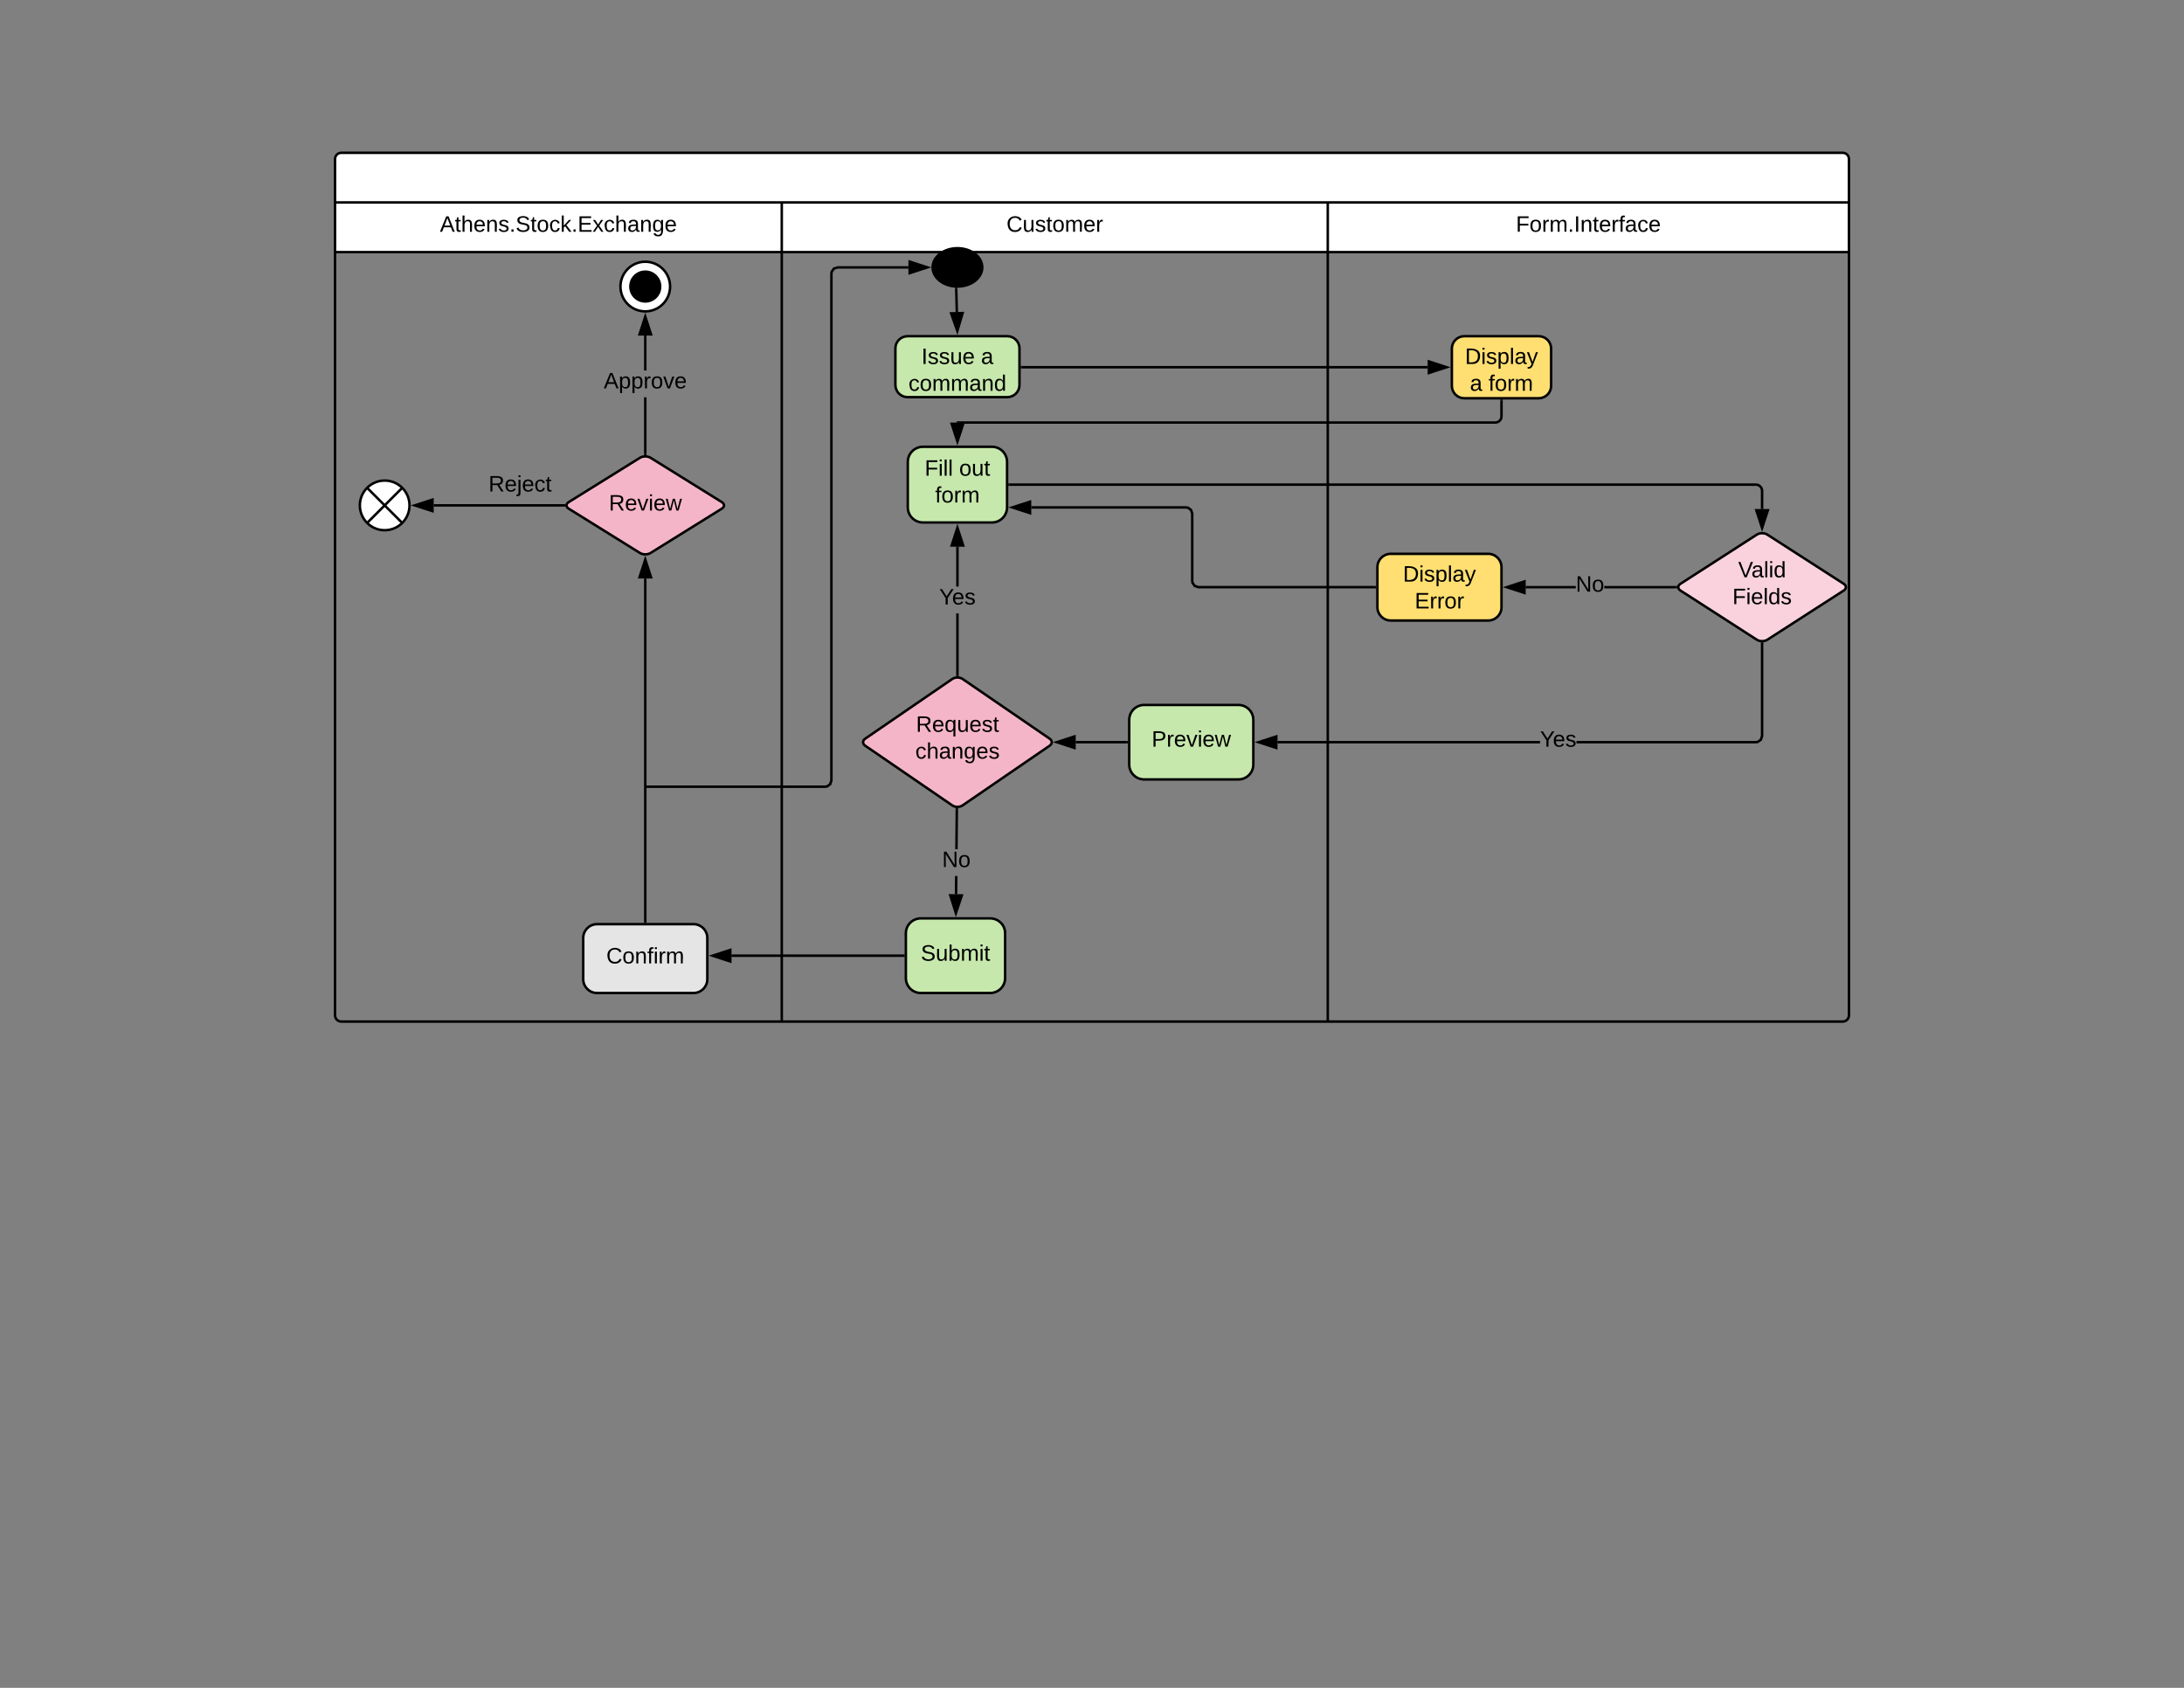 <svg xmlns="http://www.w3.org/2000/svg" xmlns:xlink="http://www.w3.org/1999/xlink" xmlns:lucid="lucid" width="1760" height="1360"><rect width="100%" height="100%" fill="#808080" stroke="none"/><g transform="translate(0 0)" lucid:page-tab-id="0_0"><path d="M270 128.13c0-2.77 2.24-5 5-5h1210c2.76 0 5 2.23 5 5v70c0 2.76-2.24 5-5 5H275c-2.76 0-5-2.24-5-5z" fill="#fff"/><path d="M270 163.13h1220v40H270z" fill="#fff"/><path d="M270 163.13h1220m-1220 40h1220m-860-40v660m440-660v660M1485 123.13c2.76 0 5 2.23 5 5v690c0 2.76-2.24 5-5 5H275c-2.76 0-5-2.24-5-5v-690c0-2.77 2.24-5 5-5z" stroke="#000" stroke-width="2" fill="none"/><use xlink:href="#a" transform="matrix(1,0,0,1,270,163.125) translate(84.5 23.6)"/><use xlink:href="#b" transform="matrix(1,0,0,1,630,163.125) translate(181.075 23.6)"/><use xlink:href="#c" transform="matrix(1,0,0,1,1070,163.125) translate(151.6 23.6)"/><path d="M731.38 270.9c-5.42 0-9.82 4.4-9.82 9.8v29.48c0 5.42 4.4 9.82 9.82 9.82h80.36c5.43 0 9.82-4.4 9.82-9.82V280.7c0-5.4-4.4-9.8-9.82-9.8z" stroke="#000" stroke-width="2" fill="#c7e8ac"/><use xlink:href="#d" transform="matrix(1,0,0,1,729.562,278.89) translate(13 14.4)"/><use xlink:href="#e" transform="matrix(1,0,0,1,729.562,278.89) translate(61 14.4)"/><use xlink:href="#f" transform="matrix(1,0,0,1,729.562,278.89) translate(2.55 36)"/><path d="M481.1 744.67c-6.14 0-11.1 4.97-11.1 11.1v33.26c0 6.13 4.96 11.1 11.1 11.1h77.8c6.14 0 11.1-4.97 11.1-11.1v-33.27c0-6.12-4.96-11.1-11.1-11.1z" stroke="#000" stroke-width="2" fill="#e5e5e5"/><use xlink:href="#g" transform="matrix(1,0,0,1,478,752.675) translate(10.6 23.6)"/><path d="M791.56 215.45c0 8.53-8.95 15.44-20 15.44-11.04 0-20-6.92-20-15.45 0-8.54 8.96-15.45 20-15.45 11.05 0 20 6.9 20 15.45z" stroke="#000" stroke-width="2"/><path d="M771.08 251.4l-.5-18.63" stroke="#000" stroke-width="2" fill="none"/><path d="M771.48 266.66l-5-14.14 9.26-.25z" stroke="#000" stroke-width="2"/><path d="M771.52 231.9h.05l.02.87-2 .06-.04-1.18z"/><path d="M1180 270.9c-5.52 0-10 4.47-10 10v30c0 5.5 4.48 10 10 10h60c5.52 0 10-4.5 10-10v-30c0-5.53-4.48-10-10-10z" stroke="#000" stroke-width="2" fill="#ffdf71"/><use xlink:href="#h" transform="matrix(1,0,0,1,1178,278.89) translate(2.575 14.4)"/><use xlink:href="#i" transform="matrix(1,0,0,1,1178,278.89) translate(6.55 36)"/><use xlink:href="#j" transform="matrix(1,0,0,1,1178,278.89) translate(21.55 36)"/><path d="M743.76 360c-6.74 0-12.2 5.46-12.2 12.2v36.6c0 6.74 5.46 12.2 12.2 12.2h55.6c6.74 0 12.2-5.46 12.2-12.2v-36.6c0-6.74-5.46-12.2-12.2-12.2z" stroke="#000" stroke-width="2" fill="#c7e8ac"/><use xlink:href="#k" transform="matrix(1,0,0,1,739.562,368) translate(5.6 15.3)"/><use xlink:href="#l" transform="matrix(1,0,0,1,739.562,368) translate(33.4 15.3)"/><use xlink:href="#j" transform="matrix(1,0,0,1,739.562,368) translate(14.05 36.9)"/><path d="M742.02 740c-6.64 0-12.02 5.38-12.02 12.02v36.08c0 6.64 5.38 12.02 12.02 12.02h55.96c6.64 0 12.02-5.38 12.02-12.02v-36.08c0-6.64-5.38-12.02-12.02-12.02z" stroke="#000" stroke-width="2" fill="#c7e8ac"/><use xlink:href="#m" transform="matrix(1,0,0,1,738,748) translate(4.05 26.1)"/><path d="M1210 322.9v12.55c0 2.76-2.24 5-5 5H771.62c-.03 0-.06.02-.06.05" stroke="#000" stroke-width="2" fill="none"/><path d="M1211 322.92h-2v-1.03h2z"/><path d="M771.56 355.76l-4.63-14.26h9.27z" stroke="#000" stroke-width="2"/><path d="M767.44 547.08c2.28-1.56 5.97-1.56 8.25 0l70.18 48.12c2.27 1.57 2.27 4.1 0 5.66l-70.2 48.12c-2.27 1.56-5.96 1.56-8.24 0l-70.2-48.12c-2.27-1.56-2.27-4.1 0-5.66z" stroke="#000" stroke-width="2" fill="#f5b5c8"/><use xlink:href="#n" transform="matrix(1,0,0,1,693.125,544.257) translate(45.03 45.41)"/><use xlink:href="#o" transform="matrix(1,0,0,1,693.125,544.257) translate(44.505 67.01)"/><path d="M823.56 295.9h326.94" stroke="#000" stroke-width="2" fill="none"/><path d="M823.6 296.9h-1.04v-2h1.03z"/><path d="M1165.76 295.9l-14.26 4.63v-9.28z" stroke="#000" stroke-width="2"/><path d="M922 568.03c-6.63 0-12 5.37-12 12v36c0 6.63 5.37 12 12 12h76c6.63 0 12-5.37 12-12v-36c0-6.63-5.37-12-12-12z" stroke="#000" stroke-width="2" fill="#c7e8ac"/><use xlink:href="#p" transform="matrix(1,0,0,1,918,576.031) translate(10.075 25.6)"/><path d="M728 770.06H589.5" stroke="#000" stroke-width="2" fill="none"/><path d="M729 771.06h-1.03v-2H729z"/><path d="M574.24 770.06l14.26-4.64v9.28z" stroke="#000" stroke-width="2"/><path d="M515.75 368.86c2.35-1.46 6.15-1.46 8.5 0l57.44 35.72c2.34 1.46 2.34 3.82 0 5.28l-57.45 35.72c-2.35 1.46-6.15 1.46-8.5 0l-57.44-35.72c-2.34-1.46-2.34-3.82 0-5.28z" stroke="#000" stroke-width="2" fill="#f5b5c8"/><use xlink:href="#q" transform="matrix(1,0,0,1,454.062,366.222) translate(36.58 45.15)"/><path d="M520 742.67V466.15" stroke="#000" stroke-width="2" fill="none"/><path d="M521 743.67h-2v-1.02h2z"/><path d="M520 450.9l4.64 14.25h-9.28z" stroke="#000" stroke-width="2"/><path d="M521 365.8h-2v-45.66h2zm0-67.26h-2V270.4h2z"/><path d="M521 366.88l-1.3-.1-.7.1v-1.1h2zM524.64 269.4h-9.28l4.64-14.27z"/><path d="M526 270.4h-12l6-18.5zm-9.26-2h6.52L520 258.35z"/><use xlink:href="#r" transform="matrix(1,0,0,1,486.525,298.541) translate(0 14.4)"/><path d="M454.76 407.22H349.5" stroke="#000" stroke-width="2" fill="none"/><path d="M455.6 408.2v.02h-.87v-2h1.2z"/><path d="M334.24 407.22l14.26-4.63v9.26z" stroke="#000" stroke-width="2"/><use xlink:href="#s" transform="matrix(1,0,0,1,393.683,381.621) translate(0 14.4)"/><path d="M540 230.9c0 11.04-8.95 20-20 20s-20-8.96-20-20c0-11.06 8.95-20 20-20s20 8.94 20 20z" stroke="#000" stroke-width="2" fill="#fff"/><path d="M532 230.9c0 6.62-5.37 12-12 12s-12-5.38-12-12c0-6.64 5.37-12 12-12s12 5.36 12 12z" stroke="#000" stroke-width="2"/><path d="M732.06 216.45h-56.9l-2.5.8-1.46 2-.2 1.28v408.54l-1.1 3.4-2.92 2.13-1.9.3H521v-2h143.92l1.26-.2 2-1.46.82-2.5V220.37l.3-1.9 2.13-2.9 3.4-1.1h57.23zM747.33 215.45l-14.27 4.63v-9.27z"/><path d="M750.56 215.45l-18.5 6v-12.02zm-16.5 3.25l10.03-3.25-10.04-3.26zM521.03 634.9H520v-2h1.03z"/><path d="M330 407.22c0 11.05-8.95 20-20 20s-20-8.95-20-20c0-11.04 8.95-20 20-20s20 8.96 20 20z" stroke="#000" stroke-width="2" fill="#fff"/><path d="M295.86 393.08l28.28 28.3m0-28.3l-28.28 28.3" stroke="#000" stroke-width="2" fill="none"/><path d="M771.45 720.5h-2l.13-14.66h2zm.62-68.4l-.3 32.14h-2l.3-32.17z"/><path d="M771.7 651.16l.38-.06v1.02l-2-.02v-1.13zM775.08 721.54l-4.77 14.22-4.5-14.3z"/><path d="M776.46 720.55L770.28 739l-5.84-18.56zm-6.12 11.98l3.35-10-6.53-.06z"/><use xlink:href="#t" transform="matrix(1,0,0,1,759.206,684.242) translate(0 14.4)"/><path d="M772.56 543.92h-2v-49.66h2zm0-71.26h-2V440.5h2z"/><path d="M772.56 545.04l-1.15-.13-.84.13v-1.13h2zM776.2 439.5h-9.27l4.63-14.27z"/><path d="M777.57 440.5h-12.02l6-18.5zm-9.27-2h6.52l-3.26-10.03z"/><use xlink:href="#u" transform="matrix(1,0,0,1,756.888,472.661) translate(0 14.4)"/><path d="M1415.8 430.76c2.32-1.5 6.08-1.5 8.4 0l61.6 39.66c2.32 1.5 2.32 3.92 0 5.4l-61.6 39.67c-2.32 1.48-6.08 1.48-8.4 0l-61.6-39.67c-2.32-1.5-2.32-3.92 0-5.4z" stroke="#000" stroke-width="2" fill="#f9d2de"/><use xlink:href="#v" transform="matrix(1,0,0,1,1350,428.058) translate(50.73 37.15)"/><use xlink:href="#w" transform="matrix(1,0,0,1,1350,428.058) translate(46.08 58.75)"/><path d="M1420 410.16V395.5c0-2.76-2.24-5-5-5H813.56" stroke="#000" stroke-width="2" fill="none"/><path d="M1420 425.43l-4.64-14.27h9.28z" stroke="#000" stroke-width="2"/><path d="M813.6 391.5h-1.04v-2h1.03z"/><path d="M908 598.03h-41.12" stroke="#000" stroke-width="2" fill="none"/><path d="M909 599.03h-1.03v-2H909z"/><path d="M851.62 598.03l14.26-4.63v9.27z" stroke="#000" stroke-width="2"/><path d="M1241.05 599.03H1029.5v-2h211.55zM1421 593.2l-1.1 3.4-2.92 2.12-1.9.3H1270.4v-2h144.52l1.26-.2 2-1.45.82-2.5V518.6h2zM1420.25 517.6l.75-.1v1.1h-2v-1.1zM1028.5 602.67l-14.26-4.64 14.26-4.63z"/><path d="M1029.5 604.04l-18.5-6 18.5-6.02zm-12.03-6l10.03 3.25v-6.53z"/><use xlink:href="#u" transform="matrix(1,0,0,1,1241.047,587.231) translate(0 14.4)"/><path d="M1120.75 446.25c-5.94 0-10.75 4.8-10.75 10.75v32.25c0 5.94 4.8 10.75 10.75 10.75h78.5c5.94 0 10.75-4.8 10.75-10.75V457c0-5.94-4.8-10.75-10.75-10.75z" stroke="#000" stroke-width="2" fill="#ffdf71"/><use xlink:href="#h" transform="matrix(1,0,0,1,1118,454.25) translate(12.575 14.4)"/><use xlink:href="#x" transform="matrix(1,0,0,1,1118,454.25) translate(22.075 36)"/><path d="M1269.86 474.13h-40.36v-2h40.36zm80.8 0h-57.85v-2h57.87z"/><path d="M1351.54 474.13h-.9v-2h1.16zM1228.5 477.76l-14.26-4.63 14.26-4.64z"/><path d="M1229.5 479.14l-18.5-6 18.5-6.03zm-12.03-6l10.03 3.24v-6.5z"/><g><use xlink:href="#t" transform="matrix(1,0,0,1,1269.861,462.325) translate(0 14.4)"/></g><path d="M957.76 408.17l2.9 2.12 1.12 3.4v54.34l.2 1.27 1.47 2 2.5.82H1108v2H965.62l-3.4-1.1-2.13-2.92-.32-1.9v-54.18l-.8-2.5-2-1.45-1.28-.2H831.06v-2h124.8z"/><path d="M1109 474.13h-1.03v-2h1.03zM830.06 413.5l-14.26-4.64 14.26-4.63z"/><path d="M831.06 414.88l-18.5-6.02 18.5-6zm-12.03-6.02l10.03 3.26v-6.5z"/><defs><path d="M205 0l-28-72H64L36 0H1l101-248h38L239 0h-34zm-38-99l-47-123c-12 45-31 82-46 123h93" id="y"/><path d="M59-47c-2 24 18 29 38 22v24C64 9 27 4 27-40v-127H5v-23h24l9-43h21v43h35v23H59v120" id="z"/><path d="M106-169C34-169 62-67 57 0H25v-261h32l-1 103c12-21 28-36 61-36 89 0 53 116 60 194h-32v-121c2-32-8-49-39-48" id="A"/><path d="M100-194c63 0 86 42 84 106H49c0 40 14 67 53 68 26 1 43-12 49-29l28 8c-11 28-37 45-77 45C44 4 14-33 15-96c1-61 26-98 85-98zm52 81c6-60-76-77-97-28-3 7-6 17-6 28h103" id="B"/><path d="M117-194c89-4 53 116 60 194h-32v-121c0-31-8-49-39-48C34-167 62-67 57 0H25l-1-190h30c1 10-1 24 2 32 11-22 29-35 61-36" id="C"/><path d="M135-143c-3-34-86-38-87 0 15 53 115 12 119 90S17 21 10-45l28-5c4 36 97 45 98 0-10-56-113-15-118-90-4-57 82-63 122-42 12 7 21 19 24 35" id="D"/><path d="M33 0v-38h34V0H33" id="E"/><path d="M185-189c-5-48-123-54-124 2 14 75 158 14 163 119 3 78-121 87-175 55-17-10-28-26-33-46l33-7c5 56 141 63 141-1 0-78-155-14-162-118-5-82 145-84 179-34 5 7 8 16 11 25" id="F"/><path d="M100-194c62-1 85 37 85 99 1 63-27 99-86 99S16-35 15-95c0-66 28-99 85-99zM99-20c44 1 53-31 53-75 0-43-8-75-51-75s-53 32-53 75 10 74 51 75" id="G"/><path d="M96-169c-40 0-48 33-48 73s9 75 48 75c24 0 41-14 43-38l32 2c-6 37-31 61-74 61-59 0-76-41-82-99-10-93 101-131 147-64 4 7 5 14 7 22l-32 3c-4-21-16-35-41-35" id="H"/><path d="M143 0L79-87 56-68V0H24v-261h32v163l83-92h37l-77 82L181 0h-38" id="I"/><path d="M30 0v-248h187v28H63v79h144v27H63v87h162V0H30" id="J"/><path d="M141 0L90-78 38 0H4l68-98-65-92h35l48 74 47-74h35l-64 92 68 98h-35" id="K"/><path d="M141-36C126-15 110 5 73 4 37 3 15-17 15-53c-1-64 63-63 125-63 3-35-9-54-41-54-24 1-41 7-42 31l-33-3c5-37 33-52 76-52 45 0 72 20 72 64v82c-1 20 7 32 28 27v20c-31 9-61-2-59-35zM48-53c0 20 12 33 32 33 41-3 63-29 60-74-43 2-92-5-92 41" id="L"/><path d="M177-190C167-65 218 103 67 71c-23-6-38-20-44-43l32-5c15 47 100 32 89-28v-30C133-14 115 1 83 1 29 1 15-40 15-95c0-56 16-97 71-98 29-1 48 16 59 35 1-10 0-23 2-32h30zM94-22c36 0 50-32 50-73 0-42-14-75-50-75-39 0-46 34-46 75s6 73 46 73" id="M"/><g id="a"><use transform="matrix(0.05,0,0,0.05,0,0)" xlink:href="#y"/><use transform="matrix(0.05,0,0,0.05,12,0)" xlink:href="#z"/><use transform="matrix(0.05,0,0,0.05,17,0)" xlink:href="#A"/><use transform="matrix(0.05,0,0,0.05,27,0)" xlink:href="#B"/><use transform="matrix(0.05,0,0,0.05,37,0)" xlink:href="#C"/><use transform="matrix(0.05,0,0,0.05,47,0)" xlink:href="#D"/><use transform="matrix(0.05,0,0,0.05,56,0)" xlink:href="#E"/><use transform="matrix(0.05,0,0,0.05,61,0)" xlink:href="#F"/><use transform="matrix(0.05,0,0,0.05,73,0)" xlink:href="#z"/><use transform="matrix(0.05,0,0,0.05,78,0)" xlink:href="#G"/><use transform="matrix(0.05,0,0,0.05,88,0)" xlink:href="#H"/><use transform="matrix(0.05,0,0,0.05,97,0)" xlink:href="#I"/><use transform="matrix(0.05,0,0,0.05,106,0)" xlink:href="#E"/><use transform="matrix(0.05,0,0,0.05,111,0)" xlink:href="#J"/><use transform="matrix(0.05,0,0,0.05,123,0)" xlink:href="#K"/><use transform="matrix(0.05,0,0,0.05,132,0)" xlink:href="#H"/><use transform="matrix(0.05,0,0,0.05,141,0)" xlink:href="#A"/><use transform="matrix(0.05,0,0,0.05,151,0)" xlink:href="#L"/><use transform="matrix(0.05,0,0,0.05,161,0)" xlink:href="#C"/><use transform="matrix(0.05,0,0,0.05,171,0)" xlink:href="#M"/><use transform="matrix(0.05,0,0,0.05,181,0)" xlink:href="#B"/></g><path d="M212-179c-10-28-35-45-73-45-59 0-87 40-87 99 0 60 29 101 89 101 43 0 62-24 78-52l27 14C228-24 195 4 139 4 59 4 22-46 18-125c-6-104 99-153 187-111 19 9 31 26 39 46" id="N"/><path d="M84 4C-5 8 30-112 23-190h32v120c0 31 7 50 39 49 72-2 45-101 50-169h31l1 190h-30c-1-10 1-25-2-33-11 22-28 36-60 37" id="O"/><path d="M210-169c-67 3-38 105-44 169h-31v-121c0-29-5-50-35-48C34-165 62-65 56 0H25l-1-190h30c1 10-1 24 2 32 10-44 99-50 107 0 11-21 27-35 58-36 85-2 47 119 55 194h-31v-121c0-29-5-49-35-48" id="P"/><path d="M114-163C36-179 61-72 57 0H25l-1-190h30c1 12-1 29 2 39 6-27 23-49 58-41v29" id="Q"/><g id="b"><use transform="matrix(0.05,0,0,0.05,0,0)" xlink:href="#N"/><use transform="matrix(0.05,0,0,0.05,12.95,0)" xlink:href="#O"/><use transform="matrix(0.05,0,0,0.05,22.95,0)" xlink:href="#D"/><use transform="matrix(0.05,0,0,0.05,31.95,0)" xlink:href="#z"/><use transform="matrix(0.05,0,0,0.05,36.95,0)" xlink:href="#G"/><use transform="matrix(0.05,0,0,0.05,46.95,0)" xlink:href="#P"/><use transform="matrix(0.05,0,0,0.05,61.9,0)" xlink:href="#B"/><use transform="matrix(0.05,0,0,0.05,71.9,0)" xlink:href="#Q"/></g><path d="M63-220v92h138v28H63V0H30v-248h175v28H63" id="R"/><path d="M33 0v-248h34V0H33" id="S"/><path d="M101-234c-31-9-42 10-38 44h38v23H63V0H32v-167H5v-23h27c-7-52 17-82 69-68v24" id="T"/><g id="c"><use transform="matrix(0.05,0,0,0.05,0,0)" xlink:href="#R"/><use transform="matrix(0.05,0,0,0.05,10.95,0)" xlink:href="#G"/><use transform="matrix(0.05,0,0,0.05,20.95,0)" xlink:href="#Q"/><use transform="matrix(0.05,0,0,0.05,26.9,0)" xlink:href="#P"/><use transform="matrix(0.05,0,0,0.05,41.85,0)" xlink:href="#E"/><use transform="matrix(0.05,0,0,0.05,46.85,0)" xlink:href="#S"/><use transform="matrix(0.05,0,0,0.05,51.85,0)" xlink:href="#C"/><use transform="matrix(0.05,0,0,0.05,61.85,0)" xlink:href="#z"/><use transform="matrix(0.05,0,0,0.05,66.85,0)" xlink:href="#B"/><use transform="matrix(0.05,0,0,0.05,76.85,0)" xlink:href="#Q"/><use transform="matrix(0.05,0,0,0.05,82.8,0)" xlink:href="#T"/><use transform="matrix(0.05,0,0,0.05,87.8,0)" xlink:href="#L"/><use transform="matrix(0.05,0,0,0.05,97.8,0)" xlink:href="#H"/><use transform="matrix(0.05,0,0,0.05,106.8,0)" xlink:href="#B"/></g><g id="d"><use transform="matrix(0.05,0,0,0.05,0,0)" xlink:href="#S"/><use transform="matrix(0.05,0,0,0.05,5,0)" xlink:href="#D"/><use transform="matrix(0.05,0,0,0.05,14,0)" xlink:href="#D"/><use transform="matrix(0.05,0,0,0.05,23,0)" xlink:href="#O"/><use transform="matrix(0.05,0,0,0.05,33,0)" xlink:href="#B"/></g><use transform="matrix(0.05,0,0,0.05,0,0)" xlink:href="#L" id="e"/><path d="M85-194c31 0 48 13 60 33l-1-100h32l1 261h-30c-2-10 0-23-3-31C134-8 116 4 85 4 32 4 16-35 15-94c0-66 23-100 70-100zm9 24c-40 0-46 34-46 75 0 40 6 74 45 74 42 0 51-32 51-76 0-42-9-74-50-73" id="U"/><g id="f"><use transform="matrix(0.05,0,0,0.05,0,0)" xlink:href="#H"/><use transform="matrix(0.05,0,0,0.05,9,0)" xlink:href="#G"/><use transform="matrix(0.05,0,0,0.05,19,0)" xlink:href="#P"/><use transform="matrix(0.05,0,0,0.05,33.95,0)" xlink:href="#P"/><use transform="matrix(0.05,0,0,0.05,48.9,0)" xlink:href="#L"/><use transform="matrix(0.05,0,0,0.05,58.9,0)" xlink:href="#C"/><use transform="matrix(0.05,0,0,0.05,68.9,0)" xlink:href="#U"/></g><path d="M24-231v-30h32v30H24zM24 0v-190h32V0H24" id="V"/><g id="g"><use transform="matrix(0.05,0,0,0.05,0,0)" xlink:href="#N"/><use transform="matrix(0.05,0,0,0.05,12.95,0)" xlink:href="#G"/><use transform="matrix(0.05,0,0,0.05,22.95,0)" xlink:href="#C"/><use transform="matrix(0.05,0,0,0.05,32.95,0)" xlink:href="#T"/><use transform="matrix(0.05,0,0,0.05,37.95,0)" xlink:href="#V"/><use transform="matrix(0.05,0,0,0.05,41.9,0)" xlink:href="#Q"/><use transform="matrix(0.05,0,0,0.05,47.85,0)" xlink:href="#P"/></g><path d="M30-248c118-7 216 8 213 122C240-48 200 0 122 0H30v-248zM63-27c89 8 146-16 146-99s-60-101-146-95v194" id="W"/><path d="M115-194c55 1 70 41 70 98S169 2 115 4C84 4 66-9 55-30l1 105H24l-1-265h31l2 30c10-21 28-34 59-34zm-8 174c40 0 45-34 45-75s-6-73-45-74c-42 0-51 32-51 76 0 43 10 73 51 73" id="X"/><path d="M24 0v-261h32V0H24" id="Y"/><path d="M179-190L93 31C79 59 56 82 12 73V49c39 6 53-20 64-50L1-190h34L92-34l54-156h33" id="Z"/><g id="h"><use transform="matrix(0.05,0,0,0.05,0,0)" xlink:href="#W"/><use transform="matrix(0.05,0,0,0.05,12.95,0)" xlink:href="#V"/><use transform="matrix(0.05,0,0,0.05,16.9,0)" xlink:href="#D"/><use transform="matrix(0.05,0,0,0.05,25.9,0)" xlink:href="#X"/><use transform="matrix(0.05,0,0,0.05,35.9,0)" xlink:href="#Y"/><use transform="matrix(0.05,0,0,0.05,39.85,0)" xlink:href="#L"/><use transform="matrix(0.05,0,0,0.05,49.85,0)" xlink:href="#Z"/></g><use transform="matrix(0.05,0,0,0.05,0,0)" xlink:href="#L" id="i"/><g id="j"><use transform="matrix(0.05,0,0,0.05,0,0)" xlink:href="#T"/><use transform="matrix(0.05,0,0,0.05,5,0)" xlink:href="#G"/><use transform="matrix(0.05,0,0,0.05,15,0)" xlink:href="#Q"/><use transform="matrix(0.05,0,0,0.05,20.95,0)" xlink:href="#P"/></g><g id="k"><use transform="matrix(0.05,0,0,0.05,0,0)" xlink:href="#R"/><use transform="matrix(0.05,0,0,0.05,10.95,0)" xlink:href="#V"/><use transform="matrix(0.05,0,0,0.05,14.9,0)" xlink:href="#Y"/><use transform="matrix(0.05,0,0,0.05,18.85,0)" xlink:href="#Y"/></g><g id="l"><use transform="matrix(0.05,0,0,0.05,0,0)" xlink:href="#G"/><use transform="matrix(0.05,0,0,0.05,10,0)" xlink:href="#O"/><use transform="matrix(0.05,0,0,0.05,20,0)" xlink:href="#z"/></g><path d="M115-194c53 0 69 39 70 98 0 66-23 100-70 100C84 3 66-7 56-30L54 0H23l1-261h32v101c10-23 28-34 59-34zm-8 174c40 0 45-34 45-75 0-40-5-75-45-74-42 0-51 32-51 76 0 43 10 73 51 73" id="aa"/><g id="m"><use transform="matrix(0.05,0,0,0.05,0,0)" xlink:href="#F"/><use transform="matrix(0.05,0,0,0.05,12,0)" xlink:href="#O"/><use transform="matrix(0.05,0,0,0.05,22,0)" xlink:href="#aa"/><use transform="matrix(0.05,0,0,0.05,32,0)" xlink:href="#P"/><use transform="matrix(0.05,0,0,0.05,46.95,0)" xlink:href="#V"/><use transform="matrix(0.05,0,0,0.05,50.9,0)" xlink:href="#z"/></g><path d="M233-177c-1 41-23 64-60 70L243 0h-38l-65-103H63V0H30v-248c88 3 205-21 203 71zM63-129c60-2 137 13 137-47 0-61-80-42-137-45v92" id="ab"/><path d="M145-31C134-9 116 4 85 4 32 4 16-35 15-94c0-59 17-99 70-100 32-1 48 14 60 33 0-11-1-24 2-32h30l-1 268h-32zM93-21c41 0 51-33 51-76s-8-73-50-73c-40 0-46 35-46 75s5 74 45 74" id="ac"/><g id="n"><use transform="matrix(0.05,0,0,0.05,0,0)" xlink:href="#ab"/><use transform="matrix(0.05,0,0,0.05,12.95,0)" xlink:href="#B"/><use transform="matrix(0.05,0,0,0.05,22.95,0)" xlink:href="#ac"/><use transform="matrix(0.05,0,0,0.05,32.95,0)" xlink:href="#O"/><use transform="matrix(0.05,0,0,0.05,42.95,0)" xlink:href="#B"/><use transform="matrix(0.05,0,0,0.05,52.95,0)" xlink:href="#D"/><use transform="matrix(0.05,0,0,0.05,61.95,0)" xlink:href="#z"/></g><g id="o"><use transform="matrix(0.05,0,0,0.05,0,0)" xlink:href="#H"/><use transform="matrix(0.05,0,0,0.05,9,0)" xlink:href="#A"/><use transform="matrix(0.05,0,0,0.05,19,0)" xlink:href="#L"/><use transform="matrix(0.05,0,0,0.05,29,0)" xlink:href="#C"/><use transform="matrix(0.05,0,0,0.05,39,0)" xlink:href="#M"/><use transform="matrix(0.05,0,0,0.05,49,0)" xlink:href="#B"/><use transform="matrix(0.05,0,0,0.05,59,0)" xlink:href="#D"/></g><path d="M30-248c87 1 191-15 191 75 0 78-77 80-158 76V0H30v-248zm33 125c57 0 124 11 124-50 0-59-68-47-124-48v98" id="ad"/><path d="M108 0H70L1-190h34L89-25l56-165h34" id="ae"/><path d="M206 0h-36l-40-164L89 0H53L-1-190h32L70-26l43-164h34l41 164 42-164h31" id="af"/><g id="p"><use transform="matrix(0.05,0,0,0.05,0,0)" xlink:href="#ad"/><use transform="matrix(0.05,0,0,0.05,12,0)" xlink:href="#Q"/><use transform="matrix(0.05,0,0,0.05,17.95,0)" xlink:href="#B"/><use transform="matrix(0.05,0,0,0.05,27.95,0)" xlink:href="#ae"/><use transform="matrix(0.05,0,0,0.05,36.95,0)" xlink:href="#V"/><use transform="matrix(0.05,0,0,0.05,40.9,0)" xlink:href="#B"/><use transform="matrix(0.05,0,0,0.05,50.9,0)" xlink:href="#af"/></g><g id="q"><use transform="matrix(0.05,0,0,0.05,0,0)" xlink:href="#ab"/><use transform="matrix(0.05,0,0,0.05,12.95,0)" xlink:href="#B"/><use transform="matrix(0.05,0,0,0.05,22.95,0)" xlink:href="#ae"/><use transform="matrix(0.05,0,0,0.05,31.95,0)" xlink:href="#V"/><use transform="matrix(0.05,0,0,0.05,35.9,0)" xlink:href="#B"/><use transform="matrix(0.05,0,0,0.05,45.9,0)" xlink:href="#af"/></g><g id="r"><use transform="matrix(0.05,0,0,0.05,0,0)" xlink:href="#y"/><use transform="matrix(0.05,0,0,0.05,12,0)" xlink:href="#X"/><use transform="matrix(0.05,0,0,0.05,22,0)" xlink:href="#X"/><use transform="matrix(0.05,0,0,0.05,32,0)" xlink:href="#Q"/><use transform="matrix(0.05,0,0,0.05,37.95,0)" xlink:href="#G"/><use transform="matrix(0.05,0,0,0.05,47.95,0)" xlink:href="#ae"/><use transform="matrix(0.05,0,0,0.05,56.95,0)" xlink:href="#B"/></g><path d="M24-231v-30h32v30H24zM-9 49c24 4 33-6 33-30v-209h32V24c2 40-23 58-65 49V49" id="ag"/><g id="s"><use transform="matrix(0.05,0,0,0.05,0,0)" xlink:href="#ab"/><use transform="matrix(0.05,0,0,0.05,12.95,0)" xlink:href="#B"/><use transform="matrix(0.05,0,0,0.05,22.95,0)" xlink:href="#ag"/><use transform="matrix(0.05,0,0,0.05,26.9,0)" xlink:href="#B"/><use transform="matrix(0.05,0,0,0.05,36.9,0)" xlink:href="#H"/><use transform="matrix(0.05,0,0,0.05,45.9,0)" xlink:href="#z"/></g><path d="M190 0L58-211 59 0H30v-248h39L202-35l-2-213h31V0h-41" id="ah"/><g id="t"><use transform="matrix(0.05,0,0,0.05,0,0)" xlink:href="#ah"/><use transform="matrix(0.05,0,0,0.05,12.95,0)" xlink:href="#G"/></g><path d="M137-103V0h-34v-103L8-248h37l75 118 75-118h37" id="ai"/><g id="u"><use transform="matrix(0.05,0,0,0.05,0,0)" xlink:href="#ai"/><use transform="matrix(0.05,0,0,0.05,10.35,0)" xlink:href="#B"/><use transform="matrix(0.05,0,0,0.05,20.35,0)" xlink:href="#D"/></g><path d="M137 0h-34L2-248h35l83 218 83-218h36" id="aj"/><g id="v"><use transform="matrix(0.05,0,0,0.05,0,0)" xlink:href="#aj"/><use transform="matrix(0.05,0,0,0.05,10.65,0)" xlink:href="#L"/><use transform="matrix(0.05,0,0,0.05,20.65,0)" xlink:href="#Y"/><use transform="matrix(0.05,0,0,0.05,24.6,0)" xlink:href="#V"/><use transform="matrix(0.05,0,0,0.05,28.55,0)" xlink:href="#U"/></g><g id="w"><use transform="matrix(0.05,0,0,0.05,0,0)" xlink:href="#R"/><use transform="matrix(0.05,0,0,0.05,10.95,0)" xlink:href="#V"/><use transform="matrix(0.05,0,0,0.05,14.9,0)" xlink:href="#B"/><use transform="matrix(0.05,0,0,0.05,24.9,0)" xlink:href="#Y"/><use transform="matrix(0.05,0,0,0.05,28.85,0)" xlink:href="#U"/><use transform="matrix(0.05,0,0,0.05,38.85,0)" xlink:href="#D"/></g><g id="x"><use transform="matrix(0.05,0,0,0.05,0,0)" xlink:href="#J"/><use transform="matrix(0.05,0,0,0.05,12,0)" xlink:href="#Q"/><use transform="matrix(0.05,0,0,0.05,17.95,0)" xlink:href="#Q"/><use transform="matrix(0.05,0,0,0.05,23.9,0)" xlink:href="#G"/><use transform="matrix(0.05,0,0,0.05,33.9,0)" xlink:href="#Q"/></g></defs></g></svg>
